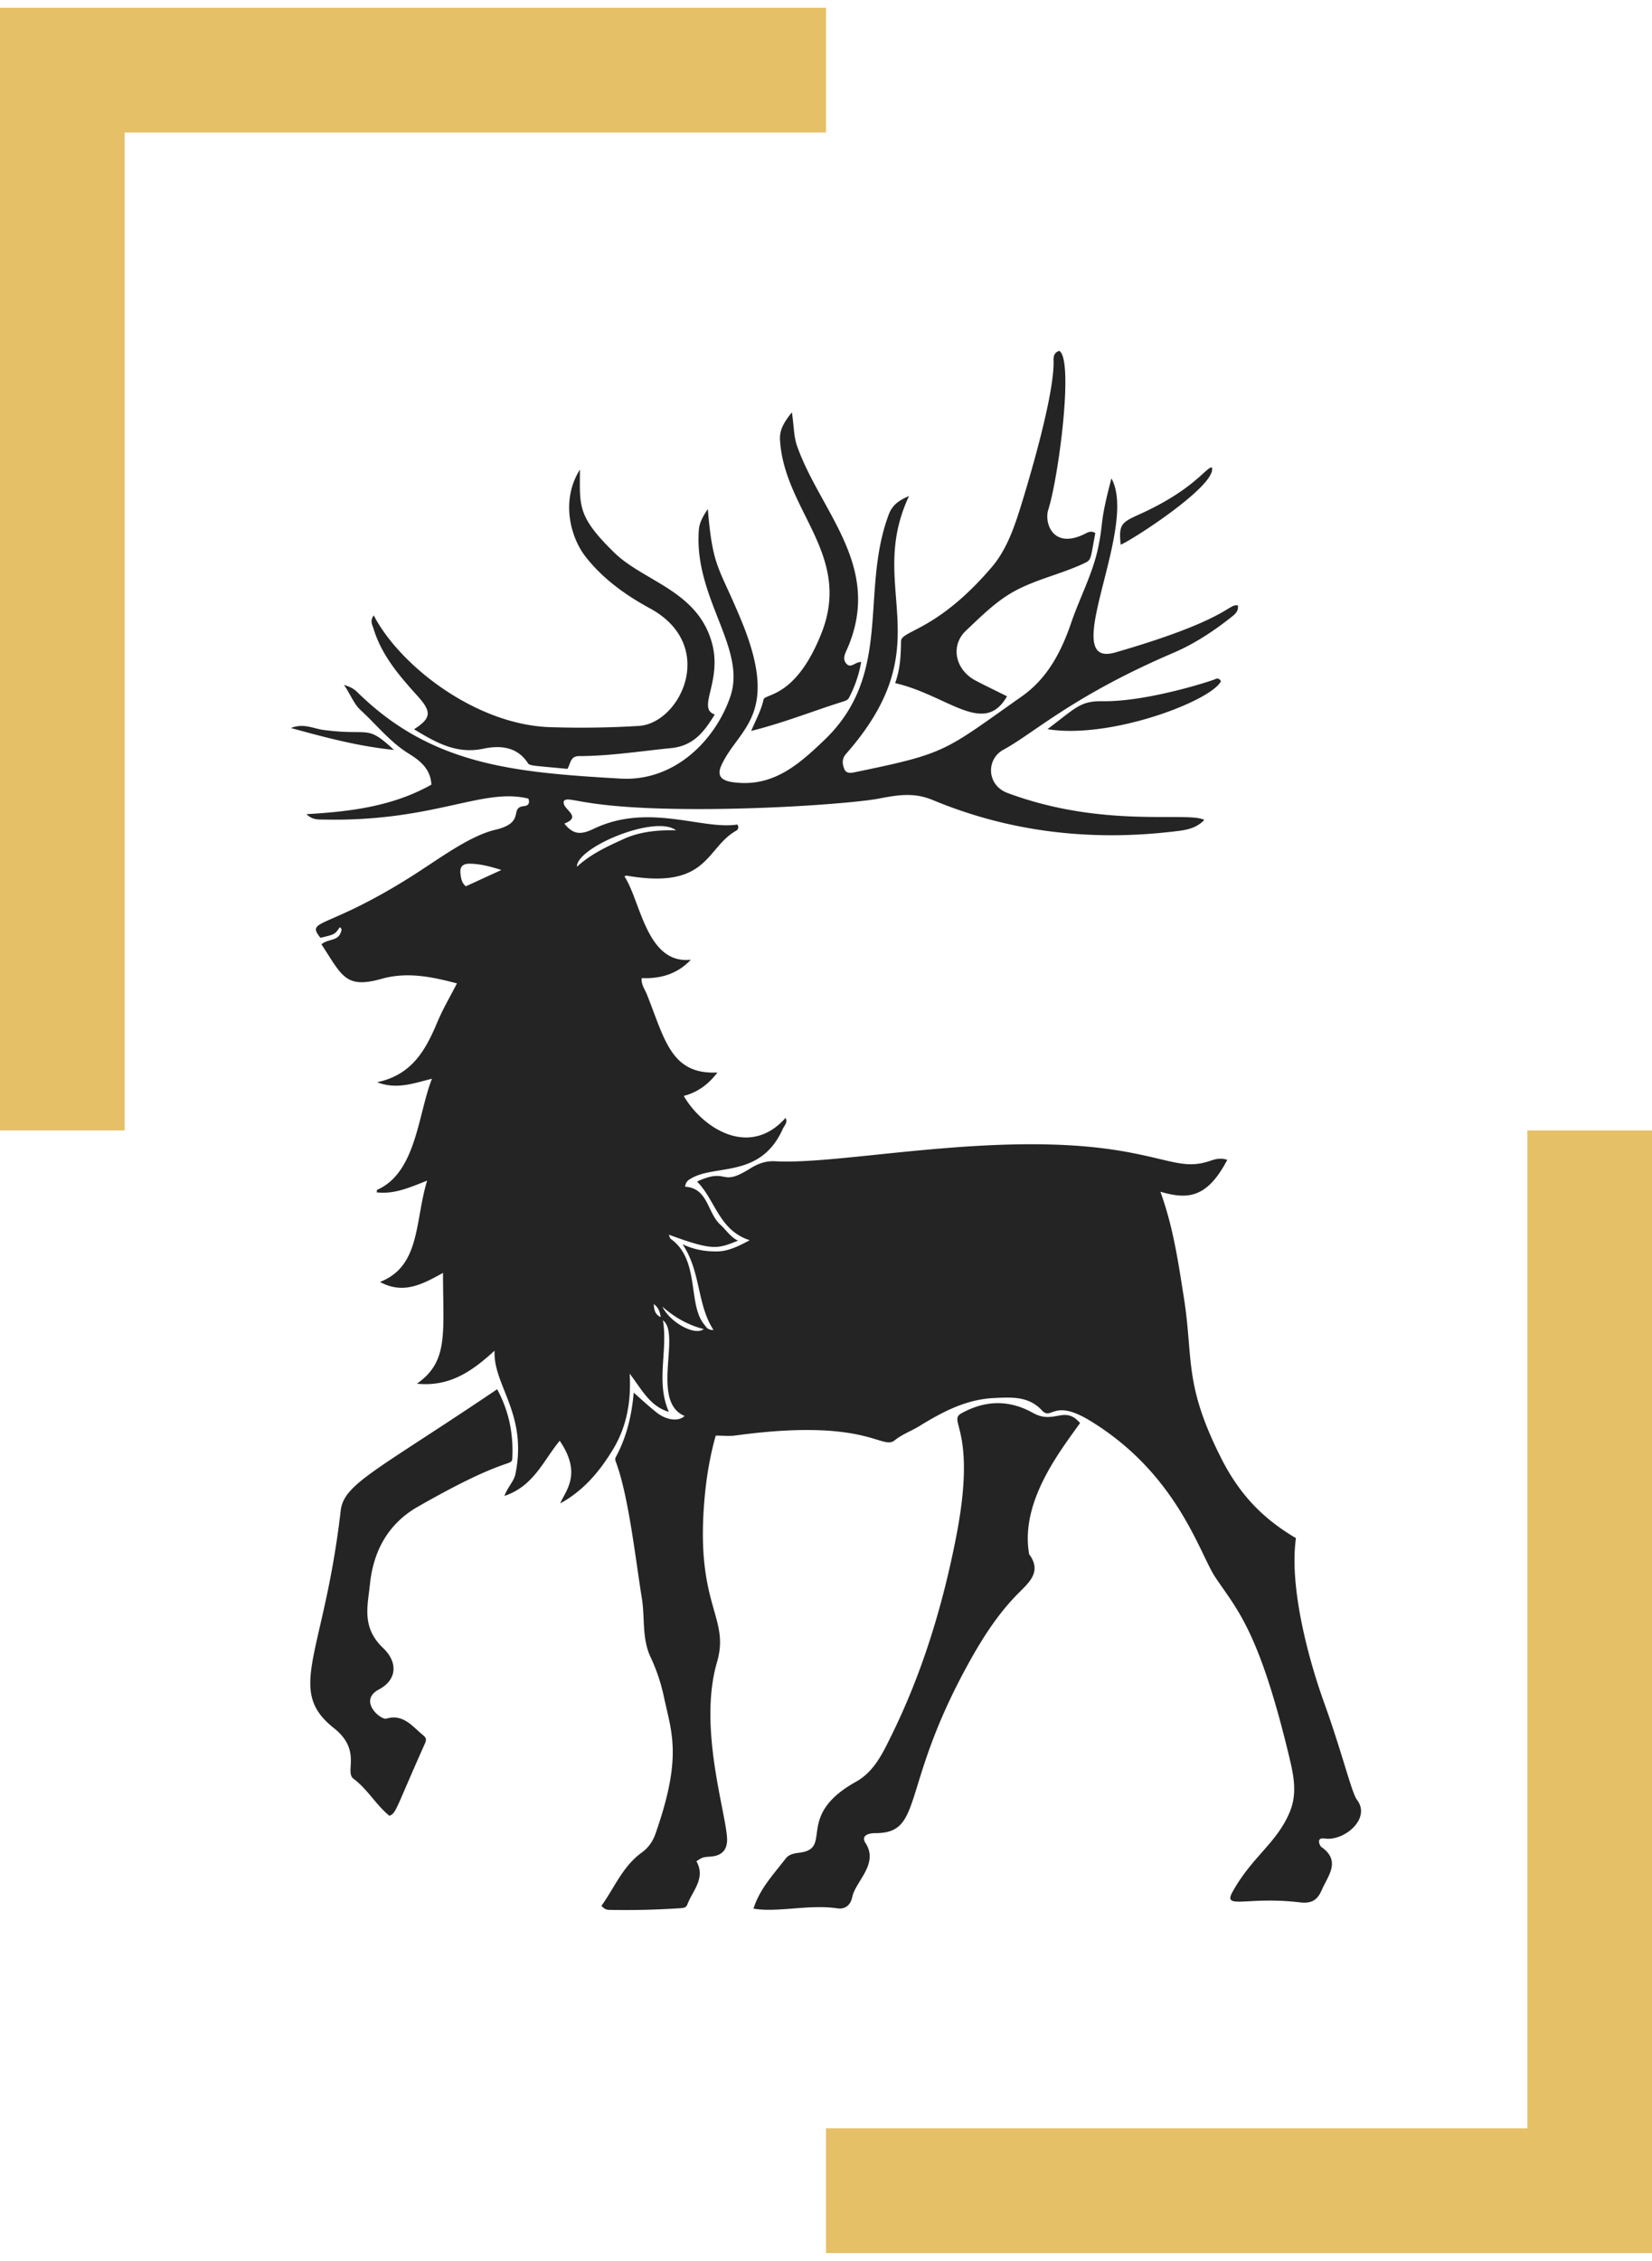<svg xmlns="http://www.w3.org/2000/svg" width="106" height="145" fill="none"><path fill="#242424" d="M27.681 50.322c-.056-1.044-.777-1.567-1.46-1.992-1.199-.746-2.049-1.838-3.062-2.766-.47-.43-.659-1.02-1.087-1.636.44.128.665.275.867.474 4.774 4.694 10.08 5.137 16.87 5.533 3.516.206 6.117-2.514 7.054-5.267 1.06-3.113-2.376-6.347-2.018-10.72.037-.452.295-.887.571-1.303.324 3.87.713 3.652 2.17 7.198 2.507 6.107-.222 6.856-1.304 9.253-.295.655.002.963.71 1.065 2.565.373 4.228-1.1 5.898-2.695 4.446-4.249 2.268-9.475 4.132-14.458.24-.64.664-.916 1.306-1.197-2.81 5.986 2.166 9.476-4.038 16.534-.284.323-.244.637-.123.956.135.357.474.267.744.212 5.881-1.21 5.65-1.326 10.666-4.86 1.632-1.15 2.522-2.855 3.16-4.723.55-1.613 1.376-3.13 1.727-4.814.367-1.76.061-1.436.85-4.434 1.765 3.175-3.533 12.255.245 11.164 7.308-2.11 7.243-3.15 7.87-3.017.047.334-.141.528-.371.71-1.168.93-2.409 1.749-3.782 2.337-6.437 2.755-8.95 5.16-10.888 6.205-1.12.603-1.09 2.273.259 2.776 6.18 2.303 11.586 1.167 12.626 1.728-.581.62-1.368.676-2.112.76-5.274.602-10.415.004-15.318-2.038-1.257-.524-2.353-.297-3.515-.079-1.514.284-8.166.807-14.075.622-4.986-.157-5.68-.769-6.05-.51-.286.52 1.27.995.009 1.48.553.69 1.027.746 1.866.343 3.53-1.699 6.97.078 9.232-.283.125.182.046.328-.07.394-1.982 1.116-1.754 3.8-7.04 2.883-.017-.003-.038.012-.135.048 1.051 1.582 1.41 5.655 4.262 5.347-.852.907-1.924 1.227-3.157 1.18-.033.425.211.725.34 1.049 1.15 2.882 1.544 5.153 4.524 5.002-.581.766-1.273 1.272-2.162 1.503 1.185 2.041 4.193 4.033 6.532 1.412.155.3-.079.485-.181.712-1.432 3.188-4.338 2.234-5.902 3.182-.153.093-.317.192-.363.517 1.492.093 1.415 1.668 2.264 2.434.37.334.637.786 1.133 1.028-1.296.505-1.557.684-4.444-.388.054.116.07.231.135.278 1.882 1.344 1.067 4.203 2.142 5.486.126.15.198.36.594.351-1.08-1.665-.792-3.724-1.985-5.499.773.363 1.458.46 2.155.462.727.003 1.355-.29 2.152-.72-1.977-.638-2.2-2.579-3.376-3.763 2.05-.943 1.423.41 3.405-.835.49-.308 1.001-.5 1.606-.466 4.373.25 14.524-2.067 22.537-.602 2.991.547 3.78 1.121 5.39.57.324-.112.661-.2 1.081-.058-1.32 2.52-2.59 2.533-4.29 2.045.822 2.251 1.144 4.51 1.501 6.757.632 3.976-.024 5.538 2.402 10.336 1.225 2.423 2.77 3.93 4.794 5.121-.434 3.087.754 7.631 1.819 10.586 1.166 3.237 1.754 5.751 2.101 6.204.92 1.199-.829 2.665-2.077 2.476-.595-.091-.292.486-.22.537 1.291.901.44 1.833.04 2.755-.27.621-.613.899-1.42.802-3.365-.4-4.951.485-4.316-.663 1.257-2.272 2.844-3.125 3.68-5.141.507-1.221.228-2.419-.055-3.598-1.952-8.114-3.367-9.404-4.734-11.461-1.009-1.517-2.424-6.612-8.024-10.023-2.405-1.465-2.451.027-3.1-.672-.857-.923-1.964-.837-3.072-.785-1.794.084-3.31.893-4.79 1.802-.517.317-1.094.519-1.577.909-.825.666-1.758-1.467-10.216-.31-.398.055-.809.008-1.267.008-.395 1.393-.615 2.793-.732 4.2-.562 6.761 1.659 7.426.813 10.33-1.209 4.148.547 9.524.644 11.273.041.735-.3 1.137-1.04 1.195-.53.041-.53.041-.924.302.61 1.086-.243 1.875-.585 2.777-.069.183-.214.216-.39.228a52 52 0 0 1-4.631.111c-.174-.004-.317-.06-.489-.261.827-1.146 1.36-2.531 2.59-3.417.421-.303.704-.71.88-1.213 1.724-4.909 1.037-6.443.55-8.711a11.7 11.7 0 0 0-.863-2.598c-.573-1.202-.36-2.517-.563-3.772-.407-2.52-.841-6.49-1.64-8.678-.047-.128-.11-.247-.025-.405.72-1.328 1.027-2.772 1.14-4.115.44.384.935.845 1.462 1.266.633.506 1.42.602 1.803.228-2.197-.917-.215-5.263-1.39-6.136.33 1.96-.473 3.936.383 5.875-1.232-.365-1.742-1.45-2.518-2.455.108 1.813-.197 3.428-1.08 4.88-.846 1.392-1.88 2.627-3.373 3.444.327-.813 1.429-1.872-.034-4.016-1.046 1.254-1.66 2.908-3.552 3.538.248-.626.616-.942.71-1.405.797-3.872-1.449-5.702-1.337-7.912-1.445 1.316-2.865 2.33-4.984 2.118 2.049-1.434 1.675-3.237 1.675-7.107-1.278.705-2.534 1.41-4.044.58 2.614-1.012 2.224-3.89 3.026-6.498-1.109.435-2.101.888-3.238.752.018-.092.014-.155.033-.164 2.514-1.102 2.618-4.877 3.515-7.122-1.167.283-2.24.713-3.524.224 2.28-.475 3.14-2.119 3.888-3.9.344-.818.802-1.588 1.238-2.438-1.618-.431-3.207-.752-4.82-.297-2.337.66-2.542-.178-3.875-2.21.41-.357 1.024-.196 1.227-.727.05-.129.126-.268-.052-.369-.312.46-.312.46-1.239.677-.971-1.211.364-.475 5.863-3.952 1.724-1.09 3.687-2.583 5.36-2.975 1.996-.469.844-1.419 1.848-1.52.287-.03.373-.204.271-.478-2.922-.732-6.04 1.488-13.088 1.343-.356-.008-.759.043-1.151-.346 2.847-.164 5.552-.508 8.017-1.894m9.336 5.266c.93-.844 1.961-1.304 2.98-1.771 1.059-.485 2.203-.59 3.378-.566-1.307-1.022-6.377 1.077-6.358 2.337m-4.845.207c-.777-.244-1.37-.39-2.009-.403-.562-.011-.673.27-.608.717.037.253.08.525.335.732zm10.33 28.004c.491 1.02 2.097 1.895 2.653 1.44-1.017-.26-1.879-.758-2.653-1.44m-.108.674c-.046-.301-.116-.587-.443-.839.012.422.115.689.443.839"/><path fill="#242424" d="M48.347 122.408c.41-1.289 1.298-2.209 2.064-3.207.216-.282.553-.339.874-.377 2.227-.269-.324-2.341 3.627-4.545 1.182-.658 1.728-1.844 2.275-2.952 2.008-4.067 3.316-8.392 4.177-12.826 1.332-6.861-.599-7.348.328-7.86 1.525-.845 3.062-.878 4.58-.028 1.384.775 2.015-.515 3.031.653-1.307 1.829-3.797 5-3.288 8.293.007.04 0 .09.022.12.804 1.096.04 1.77-.658 2.467-1.437 1.435-2.48 3.135-3.441 4.913-4.163 7.706-2.678 10.518-5.78 10.509-.44-.001-.932.158-.622.635.872 1.341-.647 2.459-.851 3.459-.113.554-.485.797-.944.729-1.837-.272-3.877.286-5.394.017M31.9 89.098c.762 1.414 1.04 2.849.975 4.36-.03.69-.09-.242-6.073 3.18-1.89 1.082-2.846 2.823-3.066 4.975-.143 1.393-.548 2.754.845 4.081.967.92.893 2.042-.265 2.657-1.36.721.108 1.979.478 1.871 1.09-.319 1.66.501 2.352 1.061.19.153.232.282.127.517-1.931 4.321-1.83 4.448-2.282 4.658-.875-.711-1.409-1.711-2.3-2.371-.615-.455.56-1.811-1.27-3.259-3.11-2.464-.628-4.662.44-13.948.2-1.722 2.3-2.558 10.039-7.782m-7.92-49.631c1.683 3.236 6.56 7.026 11.34 7.17a61 61 0 0 0 5.67-.08c2.676-.167 5.081-5.167.713-7.54-1.555-.846-2.989-1.87-4.11-3.286-.989-1.247-1.632-3.64-.382-5.615 0 2.322-.207 2.976 2.21 5.332 1.894 1.846 5.315 2.428 6.25 5.75.704 2.5-.995 4.228.193 4.626-.689 1.113-1.36 2.014-2.816 2.158-1.963.194-3.915.505-5.893.51-.562.002-.535.458-.745.82-2.188-.21-2.426-.194-2.536-.365-.705-1.092-1.826-1.146-2.867-.928-1.744.366-3.065-.419-4.44-1.247 1.12-.721 1.144-1.12.207-2.155-1.163-1.285-2.291-2.597-2.808-4.303-.071-.235-.25-.48.014-.847m46.302-5.277c-.346 1.777-.212 1.705-.819 1.984-1.44.662-3.015.993-4.405 1.76-1.165.645-2.112 1.604-3.07 2.505-1.039.976-.686 2.532.612 3.21.665.349 1.343.673 2.015 1.008-1.481 2.592-3.788-.058-7.179-.847.32-.866.369-1.77.377-2.678.007-.72 2.282-.618 5.824-4.76 1-1.168 1.498-2.714 1.95-4.182.603-1.967 2.085-7.037 2.014-9.08-.01-.306.07-.504.364-.61.961.568-.06 8.208-.704 10.193-.262.806.265 2.555 2.31 1.565.227-.11.416-.252.71-.068M50.81 26.445c.136.84.108 1.527.342 2.183 1.506 4.23 5.49 7.696 3.226 12.947-.137.316-.347.662-.082.977.301.356.579-.116.961-.093a7.8 7.8 0 0 1-.796 2.318c-.05.093-.188.163-.3.197-1.958.61-3.866 1.384-5.961 1.903.305-.715.643-1.33.794-2.012.089-.397 2.064-.087 3.713-4.25 2-5.048-2.393-7.853-2.658-12.401-.039-.669.275-1.152.76-1.769m16.403 20.32c1.894-1.433 2.115-1.812 3.573-1.793 2.859.036 7.013-1.32 7.206-1.422.147-.077.276-.007.35.145-.663 1.28-7.117 3.727-11.129 3.07M77.76 29.978c.363 1.138-5.216 4.726-5.854 4.955-.122-1.269.018-1.412 1.155-1.923 3.582-1.61 4.325-3.063 4.699-3.032M25.276 48.095c-2.339-.238-4.413-.805-6.608-1.403.813-.33 1.445.04 2.086.123 3.045.399 2.723-.393 4.522 1.28"/><path fill="#E6C067" d="M0 8.5v-8h53v8z"/><path fill="#E6C067" d="M0 2.5h8v70H0zm106 134v8H53v-8z"/><path fill="#E6C067" d="M106 142.5h-8v-70h8z"/></svg>